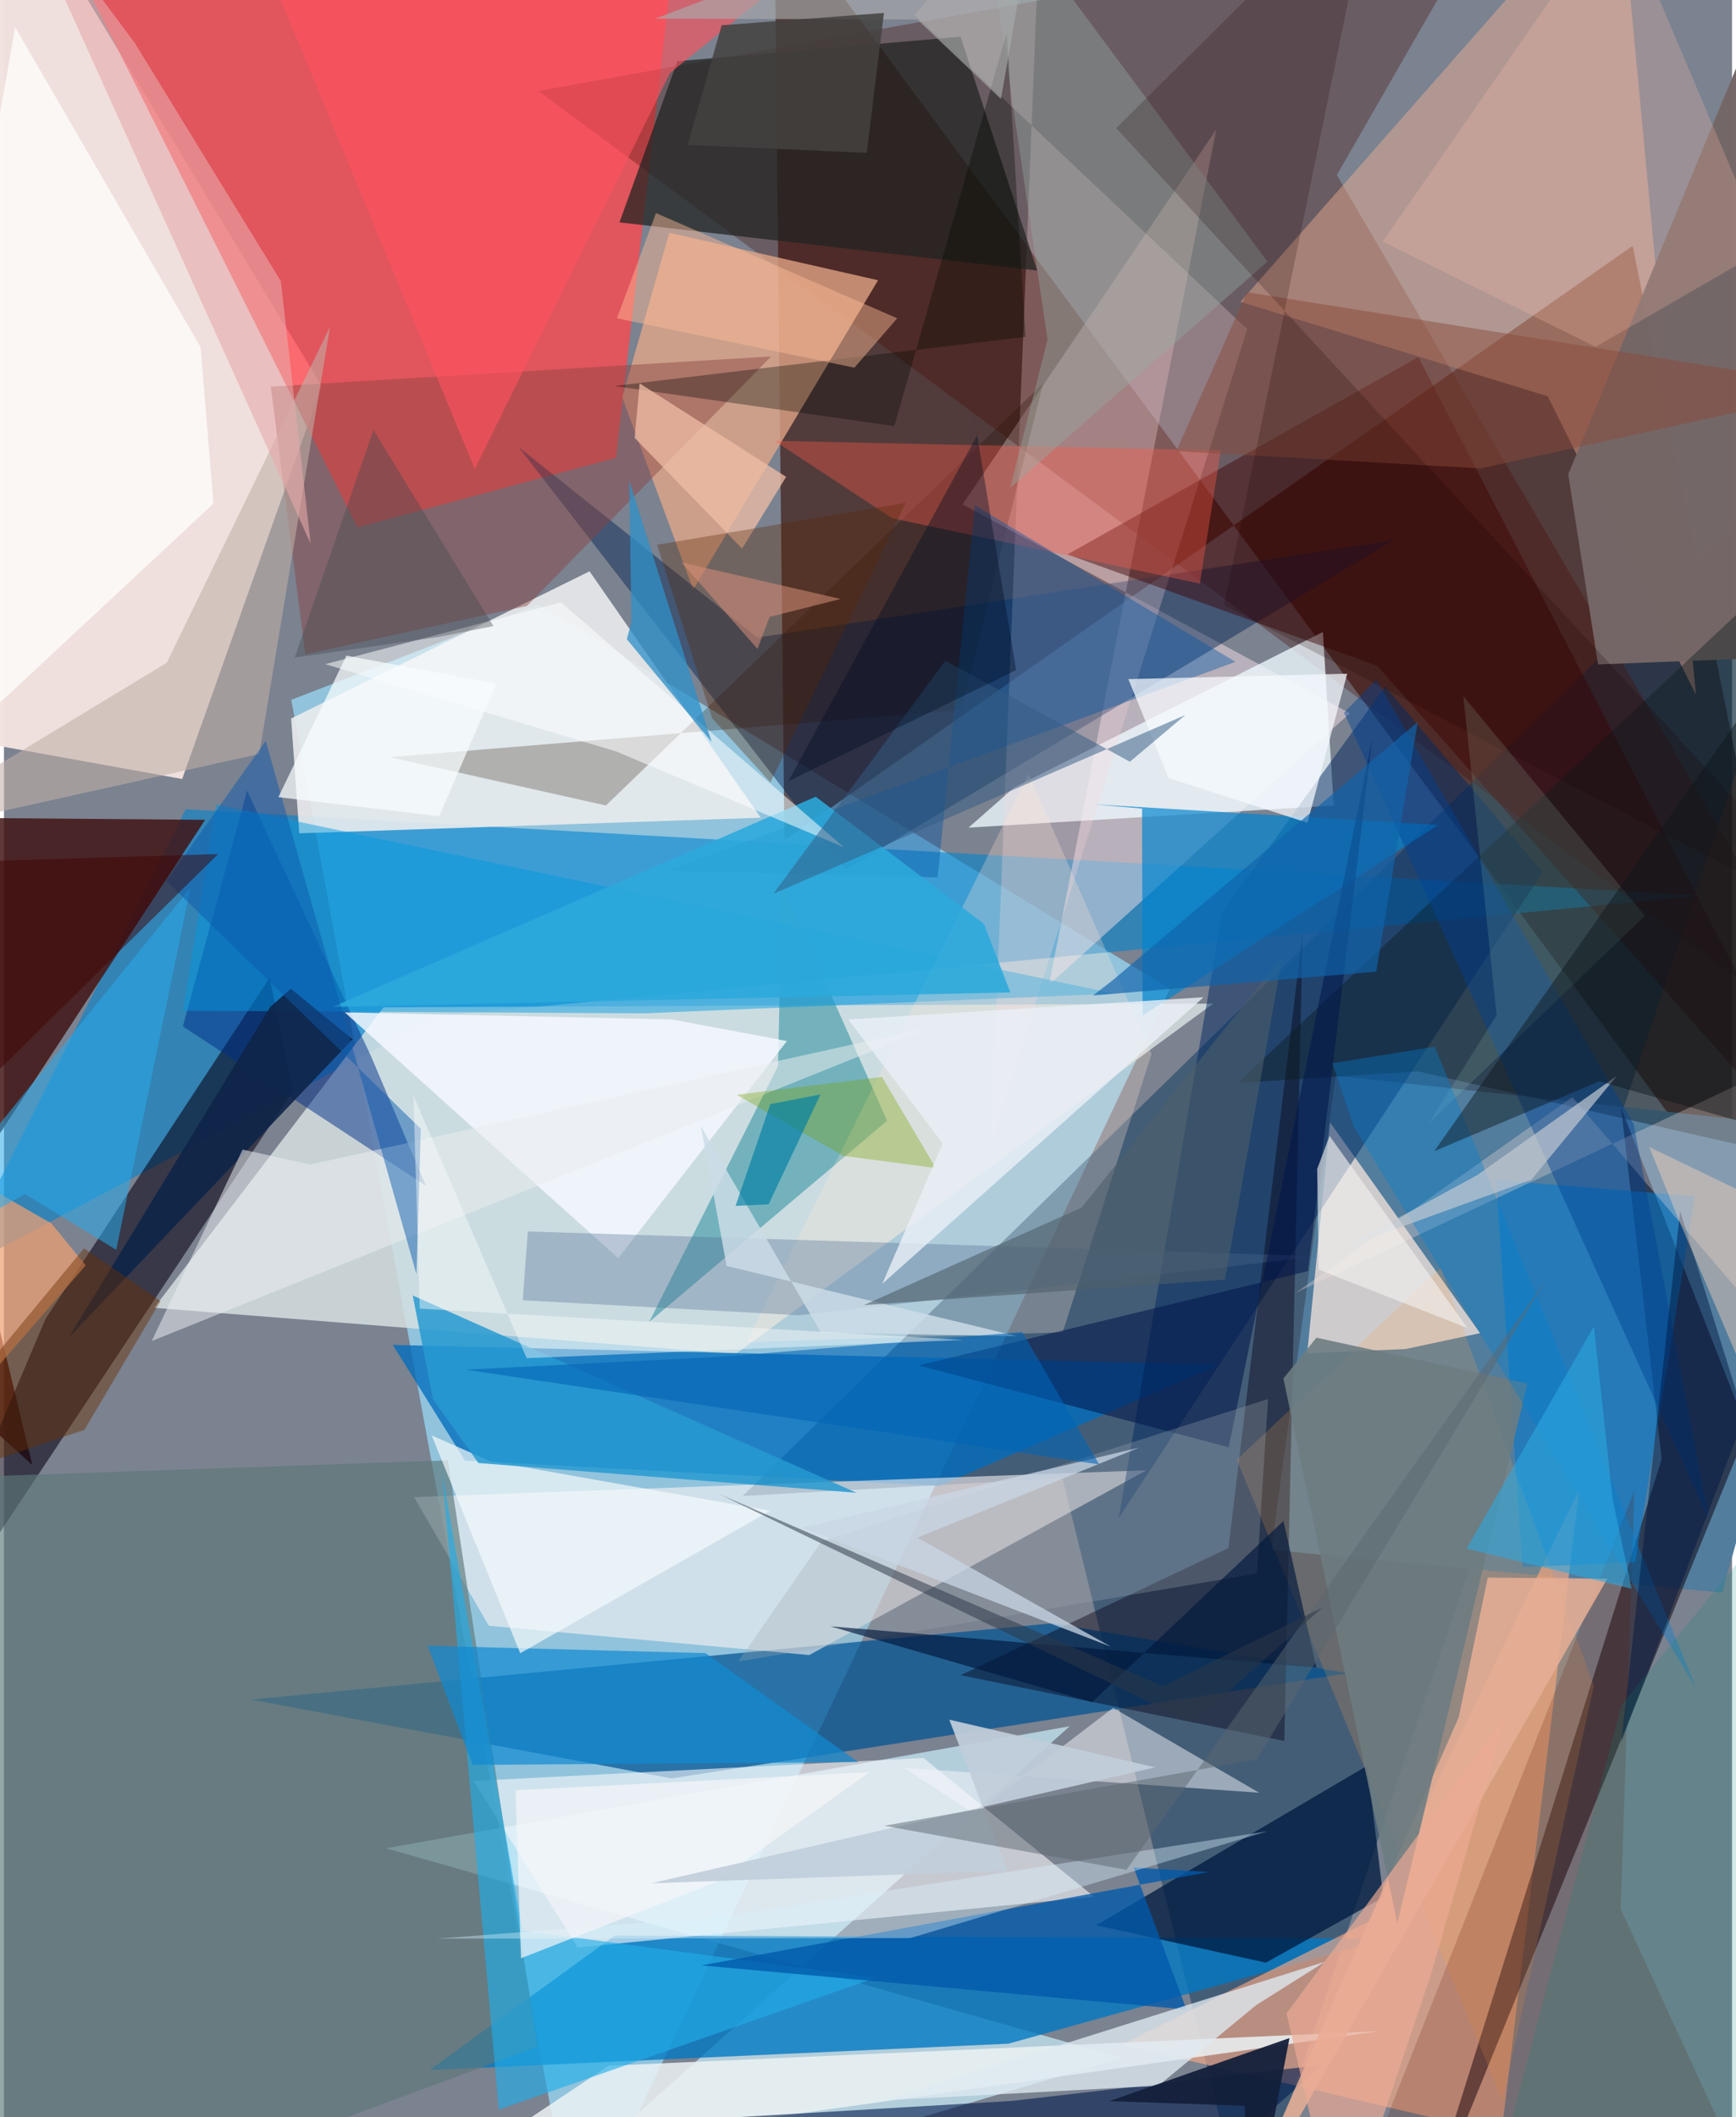 <svg xmlns="http://www.w3.org/2000/svg" width="228" height="278" viewBox="0 0 836 1024"><path fill="#7b8290" d="M0 0h836v1024H0z"/><path fill="#9ae0ff" fill-opacity=".686" d="M258.608 292.244l305.455 186.029L276.675 1086l-137.69-747.522z"/><path fill="#f2e3e0" fill-opacity=".973" d="M153.676 186.662L2.987-62-62 350.04l148.22 26.73z"/><path fill="#390f07" fill-opacity=".616" d="M787.91 118.933L377.586 406.4 372.67-46.515 898 664.175z"/><path fill="#fe474e" fill-opacity=".773" d="M170.974 255.06L14.261-57.583l311.424 21.475-29.625 257.556z"/><path fill="#002f57" fill-opacity=".447" d="M357.385 723.555L898 194.695l-296.626 883.808-89.299-363.551z"/><path fill="#0084cd" fill-opacity=".588" d="M821.895 433.168L87.91 391.418-24.629 615.855l234.617-124.403z"/><path fill="#d6e1e2" fill-opacity=".839" d="M584.986 485.418l-231.02 169.476-281.296-22.35 110.982-145.341z"/><path fill="#cdf2ff" fill-opacity=".678" d="M184.823 893.953l355.938 101.315L235.59 1086l280.015-251.09z"/><path fill="#0078c2" fill-opacity=".792" d="M295.521 936.146l372.952 1.52-182.578 50.797-279.986 12.753z"/><path fill="#ffe8ec" fill-opacity=".459" d="M586.48 62.608L463.763 243.964l187.38 101.003L505.576 476.27z"/><path fill="#005393" fill-opacity=".718" d="M507.283 785.118l-387.829 36.904 203.584 38.137 327.34-50.892z"/><path fill="#527d9d" d="M831.206 770.288L613.111 749.65l31.142-229.324 249.182 27z"/><path fill="#006dbc" fill-opacity=".773" d="M452.61 718.698l-229.58-12.285-34.917-55.928 399.776 9.533z"/><path fill="#411313" fill-opacity=".839" d="M13.753 708.625L-62 639.878 97.333 396.516-62 395.24z"/><path fill="#470a00" fill-opacity=".314" d="M898 517.266L258.587 44.038 715.712-38.76 644.83 84.638z"/><path fill="#fcab87" fill-opacity=".631" d="M660.851 929.056L762.09 720.434l-37.656 311.595-183.865-43.038z"/><path fill="#eaeced" fill-opacity=".898" d="M138.917 347.512l3.948 55.538 223.275-7.554-82.85-119.18z"/><path fill="#070315" fill-opacity=".58" d="M20.064 637.986L128.531 472.91l11.295 54.707L-62 831.608z"/><path fill="#ffb895" fill-opacity=".404" d="M598.183 145.953L781.088-62l37.444 398.06-71.685-144.393z"/><path fill="#0c000f" fill-opacity=".518" d="M782.284 535.7l19.701 169.912L682.7 1086l160.659-394.46z"/><path fill="#fff6f5" fill-opacity=".573" d="M198.34 724.08l354.37-12.962-163.122 89.371-155.009-14.177z"/><path fill="#e5a788" fill-opacity=".765" d="M422.874 135.546l-100.98-22.95-22.773 79.632 34.32 92.926z"/><path fill="#e0d7d4" fill-opacity=".871" d="M641.543 542.891l-11.062 111.6 47.539-1.997 36.092-7.703z"/><path fill="#eef9fd" fill-opacity=".78" d="M466.617 400.3l21.983-19.328 149.458-75.295 5.236 83.93z"/><path fill="#002152" fill-opacity=".455" d="M407.277 420.617l264.871-159.283-307.71 47.044-115.487-92.185z"/><path fill="#fdd8df" fill-opacity=".271" d="M601.46 159.235L440.512 7.18 502.057-62 477.38 554.143z"/><path fill="#002a61" fill-opacity=".498" d="M668.19 332.038l76.162 89.736-205.023 312.37 50.084-293.032z"/><path fill="#f7f7fa" fill-opacity=".612" d="M277.556 941.93l249.82-24.55-82.567-67.128-217.574 11.113z"/><path fill="#4c9fac" fill-opacity=".69" d="M376.437 427.881l-1.976 87.74-62.3 123.713 115.085-97.27z"/><path fill="#212421" fill-opacity=".737" d="M325.79 29.602l136.95-11.833 37.128 113.09-202.087-23.307z"/><path fill="#001b41" fill-opacity=".761" d="M667.295 917.635l-56.812 31.63-82.12-18.076 131.17-77.184z"/><path fill="#060114" fill-opacity=".424" d="M619.395 842.036l-156.57-31.8 129.527-61.506 35.922-297.556z"/><path fill="#5c7879" fill-opacity=".651" d="M258.126 989.897L-1.613 1086l-9.97-371.84 226.383-7.836z"/><path fill="#ecf2f4" fill-opacity=".847" d="M162.23 1086l130.228-86.892 373.236-16.73L215.57 1046.2z"/><path fill="#3c0000" fill-opacity=".451" d="M898 585.657l-233.662-263.63-149.84-53.867 169.74-95.428z"/><path fill="#002f88" fill-opacity=".506" d="M177.798 511.365l26.32 62.124-117.563-77.04 31.057-114.095z"/><path fill="#0084cf" fill-opacity=".682" d="M693.811 399.028L550.82 491.224l-.224-100.131-24.08-2.123z"/><path fill="#894441" fill-opacity=".451" d="M129.076 187.003l242.047-14.591-118.096 120.64-107.24 23.392z"/><path fill="#001b50" fill-opacity=".596" d="M637.837 998.703l-149.84 17.407-338.899 20.087L540.012 1086z"/><path fill="#0279cc" fill-opacity=".565" d="M734.585 757.987l54.566-2.389 28.885-176.974-96.189-7.9z"/><path fill="#746666" fill-opacity=".988" d="M891.508 316.723L846.627 12.044l-89.88 217.375 14.43 91.932z"/><path fill="#0c1a1d" fill-opacity=".396" d="M883.425 254.734L596.781 523.816l87.253-5.625 178.56 40.85z"/><path fill="#f7f8fc" fill-opacity=".494" d="M435.46 855.018l33.934 22.32 67.2-51.314 70.64 41.062z"/><path fill="#f7e0d8" fill-opacity=".314" d="M624.87 625.29L898 496.826v196.12L758.732 530.629z"/><path fill="#20aee8" fill-opacity=".627" d="M239.4 1020.362l-27.432-307.996 38.846 221.384 170.877 22.811z"/><path fill="#f6f9fe" fill-opacity=".824" d="M378.775 503.523l-55.671-10.45-158.224-3.425 132.28 118.887z"/><path fill="#0099e1" fill-opacity=".463" d="M102.66 389.05l-16.013 99.81 223.274 1.25 227.053-9.558z"/><path fill="#210c00" fill-opacity=".255" d="M291.207 389.591l-104.512-23.397 276.218-22.758 39.87-158.12z"/><path fill="#ffa548" fill-opacity=".192" d="M596.415 706.007l98.647-92.825 74.097 202.202-44.25 200.41z"/><path fill="#ffe6d4" fill-opacity=".275" d="M555.173 509.8l-42.986 134.596-152.973 4.803 136.437-274.907z"/><path fill="#fd5b49" fill-opacity=".369" d="M578.51 282.272l10.174-64.415-215.958-4.648 56.875 37.415z"/><path fill="#0059aa" fill-opacity=".78" d="M582.975 905.428l-245.48 45.162 234.573 21.354-25.552-68.675z"/><path fill="#0055a5" fill-opacity=".404" d="M595.74 320.114L320.971 421.023l130.721 3.36 18.02-179.979z"/><path fill="#4d6a92" fill-opacity=".333" d="M384.672 636.138l-133.715-7.22 2.467-33.3 383.156 11.96z"/><path fill="#dfe9f1" fill-opacity=".78" d="M426.027 1015.867l213.082-67.062-33.283 20.981-47.373 39.018z"/><path fill="#00174c" fill-opacity=".561" d="M592.515 700.02l69.433-342.604-31.126 257.39-188.316 45.598z"/><path fill="#5e1900" fill-opacity=".192" d="M644.61 1086h212.499l-74.965-162.716 6.613-202.287z"/><path fill="#118ad0" fill-opacity=".714" d="M205.025 796l134.404 3.574 73.772 52.68-186.492 1.369z"/><path fill="#fdfdfb" fill-opacity=".773" d="M101.351 243.598L-62 395.882 5.419 13.148l89.687 154.709z"/><path fill="#ff535d" fill-opacity=".624" d="M322.226 35.315L423.17-46.37l-299.1 22.5 103.713 250.7z"/><path fill="#141f3a" fill-opacity=".945" d="M621.9 985.74l-87.178 30.502 65.478 2.258 2.533 67.5z"/><path fill="#c0b0a7" fill-opacity=".576" d="M123.528 364.666l34.226-206.605-78.999 162.486L-62 405.912z"/><path fill="#94aea3" fill-opacity=".388" d="M504.866 164.254L471.361-62l139.902 188.532-124.528 109.526z"/><path fill="#e5ae95" fill-opacity=".867" d="M703.753 830.684L591.185 1086l184.47-322.444-57.85-.533z"/><path fill="#efa072" fill-opacity=".718" d="M39.561 612.032l-16.63-20.32-83.328-47.764L-62 728.738z"/><path fill="#f4f9fa" fill-opacity=".698" d="M235.08 706.669l135.591 24.056-120.918 68.892-42.827-105.343z"/><path fill="#004394" fill-opacity=".431" d="M788.427 543.727l36.585 191.82-176.706-390.832 15.569-16.117z"/><path fill="#8b4a3b" fill-opacity=".486" d="M601.37 141.347l290.535 46.27-177.45 38.93-147.295-8.349z"/><path fill="#030800" fill-opacity=".329" d="M295.192 186.692l135.528 19.393 54.407-190.211 9.081 147.03z"/><path fill="#0f2549" fill-opacity=".91" d="M138.787 478.239l-9.948 8.76-97.567 160.015 137.332-144.321z"/><path fill="#9ea8b0" fill-opacity=".298" d="M355.24 803.609l250.89-42.54 5.41-84.407-215.946 68.807z"/><path fill="#2ca9db" fill-opacity=".875" d="M486.87 480.003l-327.962 7.01 233.797-101.68 81.401 61.538z"/><path fill="#28aaeb" fill-opacity=".549" d="M-62 617.811L90.205 429.388l-35.89 175.115-44.113-26.997z"/><path fill="#e7a8ab" fill-opacity=".588" d="M63.371 20.9L1.634-62 148.36 262.945l-14.4-126.946z"/><path fill="#269ad1" fill-opacity=".847" d="M229.536 707.622l182.916 14.391-214.686-95.424 9.777 50.194z"/><path fill="#efbea6" fill-opacity=".749" d="M307.518 185.406l70.879 45.237-21.295 34.706-51.977-53.543z"/><path fill="#e8edef" fill-opacity=".537" d="M449.09 496.623L71.487 648.613l43.96-92.622 32.71 7.264z"/><path fill="#ffc0ab" fill-opacity=".235" d="M851.934 120.4l-81.954 47.348-103.006-50.879 113.91-164.275z"/><path fill="#feffff" fill-opacity=".525" d="M406.367 409.795L269.47 291.309l-114.06 29.923 140.637 42.178z"/><path fill="#5b2500" fill-opacity=".325" d="M316.016 263.493l26.533 83.847 28.267 31.073 65.378-135.2z"/><path fill="#77a100" fill-opacity=".341" d="M424.756 520.857l26.03 44.102-44.755-5.916L354.45 529.5z"/><path fill="#f6fbff" fill-opacity=".725" d="M543.949 328.471l105.874-2.636-19.21 72.096-67.168-21.611z"/><path fill="#6c7c81" fill-opacity=".886" d="M618.964 666.713l55.077 263.549 63.015-261.094-102.125-22.182z"/><path fill="#01173c" fill-opacity=".655" d="M526.412 823.316l-126.581-36.723 235.077 19.929-15.922-70.904z"/><path fill="#1d0000" fill-opacity=".2" d="M538.066 61.955L898 452.494l-307.72-159.79L663.152-62z"/><path fill="#0c5aac" fill-opacity=".482" d="M78.57 426.11l48.06-67.74 72.928 257.928 2.119-70.335z"/><path fill="#ccdce7" fill-opacity=".839" d="M349.615 612.286l140.577 33.991-94.892-1.64-58.19-100.068z"/><path fill="#befed8" fill-opacity=".129" d="M722.126 491.005l-16.12-154.295 87.803 106.281-104.875 100.694z"/><path fill="#ffbd97" fill-opacity=".451" d="M432.12 153.94l-116.688-50.89-18.888 50.887 114.89 23.893z"/><path fill="#017fd4" fill-opacity=".361" d="M652.882 544.677l165.622 271.516L692.196 506.25l-49.514 8.014z"/><path fill="#2ca9e0" fill-opacity=".576" d="M707.608 748.999l61.556-107.426 9.096 83.637 9.162 43.22z"/><path fill="#bfc7d1" fill-opacity=".714" d="M780.159 520.469l-67.48 47.904-65.108 35.36 91.335-33.147z"/><path fill="#4d5e69" fill-opacity=".584" d="M590.706 618.89l27.725-156.11-97.079 121.266-105.318 47.195z"/><path fill="#0d1619" fill-opacity=".451" d="M898 558.96l-6.659-285.425-199.42 283.258 79.856-33.814z"/><path fill="#ebf0f7" fill-opacity=".796" d="M454.184 553.03l-45.676-59.924 171.816-10.777-155.407 138.607z"/><path fill="#3090c8" fill-opacity=".765" d="M301.336 309.144l2.232-8.325-1.07-68.295 39.868 126.405z"/><path fill="#a8acac" fill-opacity=".635" d="M441.855 9.438l40.452 38.437L501.514-62 315.04 9.042z"/><path fill="#6b3000" fill-opacity=".435" d="M75.744 629.287l-36.793 62.258L-62 725.605 38.754 603.74z"/><path fill="#daf2fe" fill-opacity=".388" d="M346.41 927.14l-137.005 10.528 228.942-.256 172.904-51.7z"/><path fill="#011743" fill-opacity=".482" d="M898 865.411l-87.11-279.59-28.44 256.748 77.816-205.73z"/><path fill="#c9d6e5" fill-opacity=".745" d="M535.513 796.45l-149.485-57.523 163.034-38.729-107.188 43.497z"/><path fill="#345d82" fill-opacity=".514" d="M455.43 319.55l89.26 48.88 26.826-22.6-199.347 86.514z"/><path fill="#0263b5" fill-opacity=".584" d="M529.83 708.296l-306.405-45.827 125.667-6.39 143.562-11.837z"/><path fill="#0f64ac" fill-opacity=".671" d="M683.915 349.228L663.858 469.95l-137.013 11.536 9.223-7.117z"/><path fill="#edab95" fill-opacity=".675" d="M620.472 973.828L646.303 1086l44.08-131.186 36.083-124.749z"/><path fill="#444140" fill-opacity=".847" d="M347.206 12.225l78.517-5.966-8.342 67.681-86.634-3.856z"/><path fill="#f8fcfe" fill-opacity=".725" d="M132.756 385.568l32.91-68.462 72.582 13.458-27.682 64.232z"/><path fill="#fed5bb" fill-opacity=".42" d="M795.993 554.803l13.97 34.558 44.6 104.57 19.351-101.526z"/><path fill="#008c75" fill-opacity=".176" d="M897.39 683.885L881.978 1086l-158.652-38.004 59.284-223.459z"/><path fill="#f6f6f8" fill-opacity=".69" d="M418.81 857.128l-171.338 8.75 2.662 81.27 94.016-36.762z"/><path fill="#f2f2ef" fill-opacity=".624" d="M707.985 642.29l-66.705-92.87-5.987 15.979.747 48.677z"/><path fill="#000f25" fill-opacity=".392" d="M470.746 210.642l-91.324 167.25 110.24-53.768-22.764-137.14z"/><path fill="#c2cfdc" fill-opacity=".918" d="M313.18 910.865l243.776-56.056-99.634-23.06 28.052 73.07z"/><path fill="#5b6870" fill-opacity=".486" d="M606.142 850.937l-180.245 32.128 117.142 21.308L746.163 618.78z"/><path fill="#2d3847" fill-opacity=".525" d="M575.337 833.49l62.491-55.976-77.28 38.016-214.3-92.8z"/><path fill="#007fa4" fill-opacity=".655" d="M370.762 534.001l24.274-4.669-25.115 53.162-15.983.743z"/><path fill="#fafefd" fill-opacity=".431" d="M252.859 656.909l-54.772-127.007 3.084 103.05 263.053 15.134z"/><path fill="#d68e79" fill-opacity=".549" d="M327.817 272.05l36.728 41.802 5.853-15.476 34.364-8.683z"/><path fill="#3e0304" fill-opacity=".49" d="M-62 483.085v-64.99l165.646-5.039L-62 576.089z"/><path fill="#414b4e" fill-opacity=".384" d="M236.805 302.792l-58.055-94.833-38.091 110.075 69.705-9.978z"/></svg>